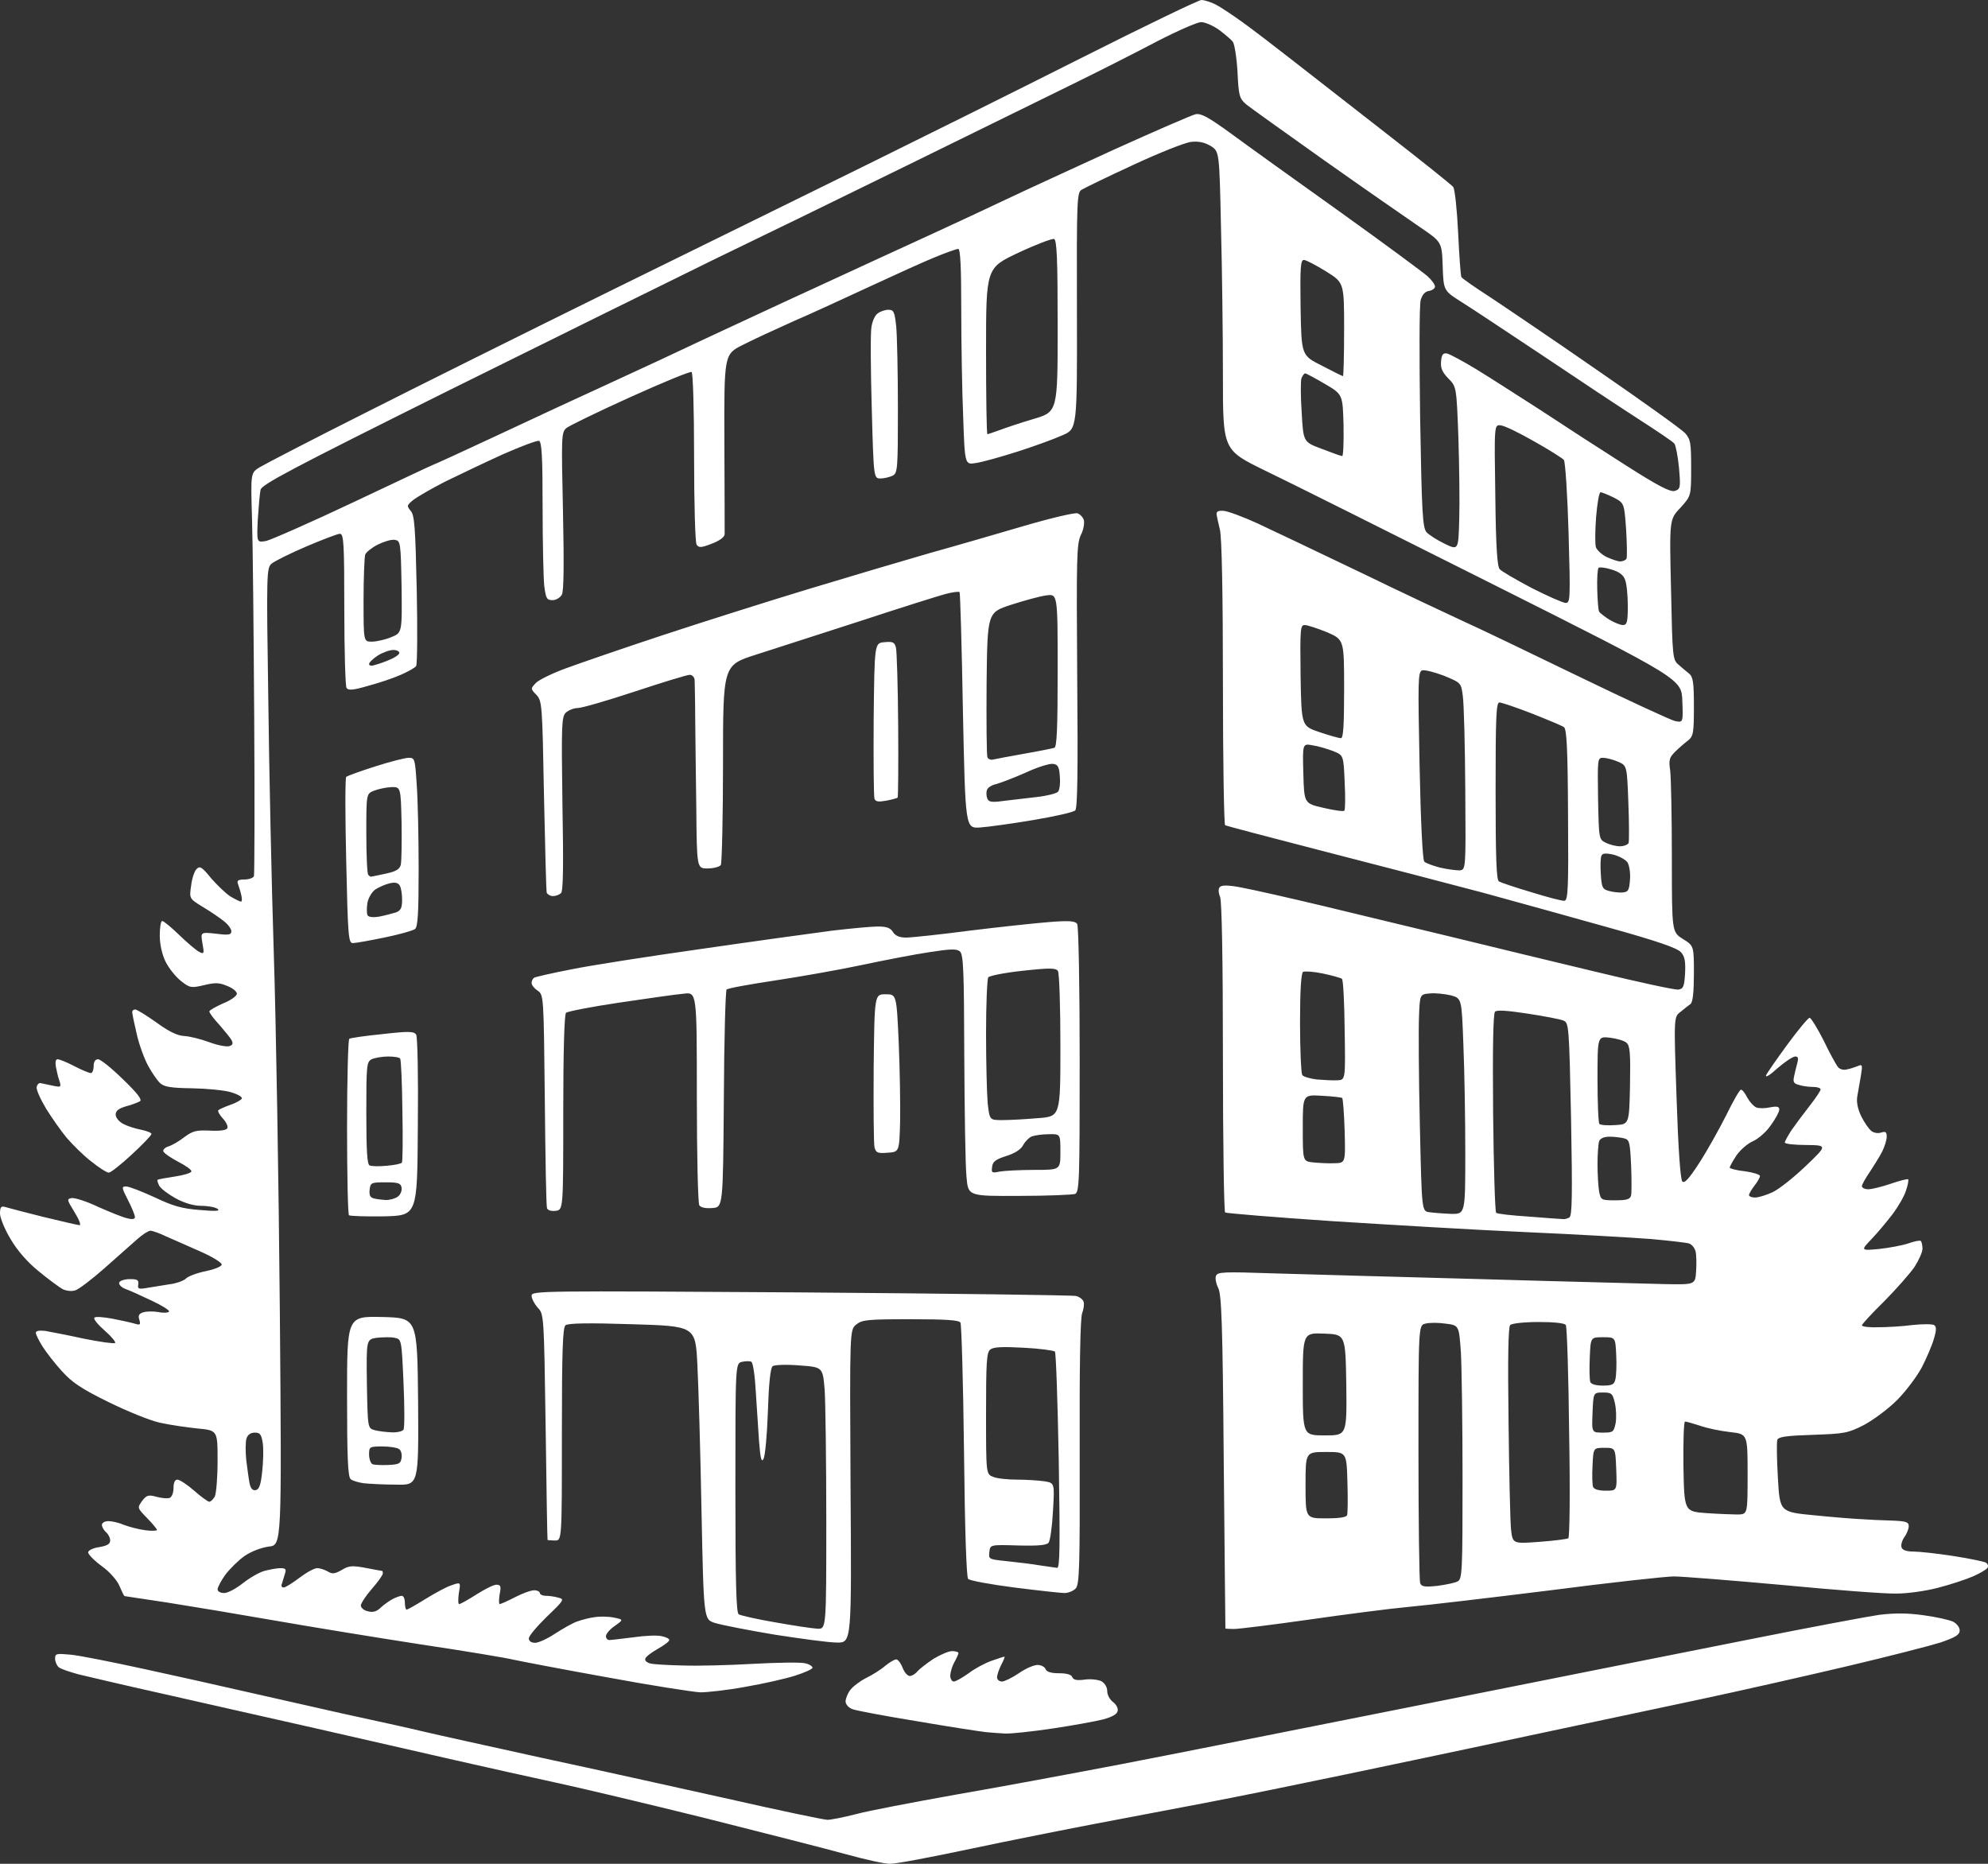 <svg width="80" height="75" viewBox="0 0 80 75" fill="none" xmlns="http://www.w3.org/2000/svg">
<rect x="0" y="0" width="80" height="75" fill="#333333" stroke="none"/>
<path fill-rule="evenodd" clip-rule="evenodd" d="M35.8 75C35.59 75 34.792 74.822 34.027 74.61C33.262 74.399 30.724 73.753 28.385 73.163C26.047 72.585 23.331 71.939 22.345 71.728C21.369 71.516 19.563 71.116 18.344 70.837C17.124 70.559 14.586 69.98 12.691 69.546C10.796 69.124 8.036 68.489 6.539 68.155C5.043 67.821 3.525 67.465 3.159 67.376C2.793 67.276 2.427 67.154 2.361 67.087C2.283 67.02 2.217 66.864 2.217 66.742C2.217 66.541 2.261 66.53 2.86 66.586C3.203 66.619 4.544 66.886 5.819 67.165C7.105 67.443 8.889 67.844 9.809 68.055C10.729 68.266 12.514 68.667 13.799 68.957C15.085 69.235 16.548 69.558 17.047 69.68C17.557 69.802 19.685 70.27 21.757 70.726C23.841 71.171 27.233 71.928 29.294 72.384C31.356 72.852 33.163 73.23 33.295 73.23C33.44 73.23 33.938 73.13 34.426 73.007C34.903 72.874 36.72 72.529 38.461 72.217C40.201 71.917 43.193 71.36 45.111 70.993C47.028 70.626 52.437 69.546 57.137 68.612C61.836 67.677 67.722 66.497 70.215 66.007C72.709 65.507 75.148 65.05 75.613 64.983C76.234 64.906 76.733 64.906 77.387 64.995C77.896 65.061 78.428 65.184 78.584 65.251C78.739 65.328 78.861 65.484 78.861 65.607C78.861 65.785 78.694 65.885 78.085 66.096C77.653 66.23 75.968 66.664 74.316 67.053C72.665 67.443 70.005 68.044 68.387 68.389C66.768 68.734 63.676 69.391 61.515 69.847C59.353 70.314 56.062 71.004 54.199 71.394C52.337 71.783 49.777 72.306 48.491 72.551C47.206 72.796 45.211 73.174 44.036 73.397C42.872 73.62 40.622 74.065 39.048 74.399C37.474 74.733 36.011 75.011 35.8 75ZM40.456 69.758C40.245 69.747 39.89 69.724 39.68 69.702C39.469 69.68 38.228 69.491 36.931 69.268C35.634 69.057 34.448 68.834 34.304 68.778C34.149 68.723 34.027 68.578 34.027 68.467C34.027 68.367 34.105 68.155 34.204 68.022C34.293 67.888 34.581 67.665 34.836 67.532C35.091 67.41 35.446 67.187 35.612 67.042C35.789 66.898 35.989 66.775 36.066 66.775C36.133 66.775 36.255 66.931 36.321 67.109C36.388 67.287 36.521 67.443 36.609 67.443C36.698 67.443 36.842 67.354 36.92 67.254C37.008 67.154 37.297 66.931 37.563 66.753C37.84 66.586 38.172 66.441 38.316 66.441C38.461 66.441 38.571 66.475 38.571 66.53C38.56 66.575 38.494 66.731 38.405 66.886C38.316 67.042 38.25 67.276 38.239 67.421C38.239 67.554 38.305 67.665 38.383 67.665C38.461 67.665 38.727 67.51 38.981 67.332C39.225 67.142 39.647 66.92 39.901 66.831C40.156 66.742 40.389 66.664 40.422 66.664C40.444 66.664 40.389 66.809 40.289 66.998C40.201 67.176 40.123 67.398 40.123 67.499C40.123 67.588 40.212 67.665 40.323 67.665C40.422 67.665 40.733 67.51 40.999 67.332C41.265 67.142 41.608 66.998 41.752 66.998C41.897 66.998 42.041 67.076 42.074 67.165C42.118 67.276 42.295 67.332 42.617 67.332C42.927 67.332 43.116 67.387 43.149 67.487C43.193 67.599 43.337 67.632 43.648 67.588C43.88 67.554 44.191 67.588 44.324 67.654C44.457 67.732 44.557 67.888 44.557 68.055C44.557 68.2 44.656 68.389 44.789 68.489C44.911 68.578 45 68.734 44.978 68.845C44.956 68.979 44.756 69.09 44.39 69.19C44.08 69.268 43.16 69.435 42.34 69.558C41.52 69.68 40.666 69.769 40.456 69.758ZM28.186 68.1C27.898 68.088 26.18 67.821 24.384 67.487C22.589 67.165 20.915 66.842 20.66 66.786C20.405 66.72 18.743 66.441 16.947 66.174C15.151 65.896 12.491 65.462 11.028 65.206C9.565 64.95 7.626 64.627 6.706 64.483C5.786 64.349 5.032 64.227 5.01 64.227C4.988 64.216 4.899 64.037 4.81 63.826C4.722 63.603 4.422 63.258 4.101 63.025C3.791 62.802 3.547 62.546 3.547 62.468C3.547 62.39 3.746 62.29 3.99 62.257C4.312 62.201 4.433 62.134 4.433 61.99C4.433 61.878 4.356 61.734 4.267 61.656C4.179 61.578 4.101 61.444 4.101 61.366C4.101 61.277 4.212 61.211 4.367 61.211C4.511 61.211 4.799 61.277 4.999 61.366C5.209 61.444 5.586 61.544 5.852 61.578C6.107 61.611 6.318 61.6 6.318 61.567C6.318 61.533 6.14 61.311 5.919 61.088C5.52 60.676 5.52 60.676 5.719 60.398C5.897 60.164 5.974 60.142 6.296 60.231C6.506 60.287 6.739 60.309 6.828 60.276C6.916 60.242 6.983 60.064 6.983 59.875C6.983 59.664 7.038 59.541 7.138 59.541C7.227 59.541 7.537 59.742 7.814 59.986C8.091 60.231 8.368 60.431 8.424 60.431C8.479 60.431 8.579 60.331 8.645 60.22C8.701 60.098 8.756 59.452 8.756 58.784C8.756 57.56 8.756 57.56 7.947 57.482C7.515 57.438 6.828 57.338 6.429 57.249C6.03 57.16 5.099 56.781 4.356 56.414C3.27 55.88 2.904 55.635 2.483 55.167C2.195 54.856 1.851 54.4 1.707 54.177C1.563 53.943 1.441 53.698 1.441 53.632C1.441 53.554 1.574 53.531 1.807 53.554C1.995 53.587 2.704 53.721 3.358 53.865C4.012 53.999 4.589 54.077 4.633 54.043C4.666 53.999 4.478 53.776 4.212 53.543C3.935 53.298 3.746 53.075 3.802 53.02C3.846 52.975 4.167 52.997 4.522 53.064C4.866 53.131 5.276 53.22 5.42 53.264C5.642 53.331 5.664 53.309 5.608 53.108C5.553 52.942 5.586 52.864 5.764 52.808C5.897 52.764 6.174 52.764 6.373 52.797C6.573 52.841 6.772 52.83 6.805 52.775C6.828 52.73 6.517 52.53 6.085 52.33C5.664 52.129 5.198 51.918 5.032 51.862C4.877 51.795 4.766 51.684 4.799 51.606C4.821 51.539 5.01 51.472 5.22 51.472C5.531 51.472 5.586 51.506 5.564 51.684C5.531 51.862 5.575 51.884 5.897 51.829C6.096 51.795 6.506 51.728 6.794 51.684C7.082 51.651 7.404 51.539 7.493 51.439C7.592 51.35 7.947 51.217 8.291 51.15C8.656 51.072 8.922 50.961 8.922 50.883C8.922 50.805 8.523 50.56 8.036 50.349C7.548 50.137 6.938 49.859 6.672 49.748C6.417 49.625 6.14 49.525 6.052 49.525C5.974 49.525 5.741 49.67 5.531 49.859C5.32 50.037 4.733 50.571 4.212 51.027C3.691 51.484 3.159 51.895 3.015 51.929C2.871 51.973 2.649 51.94 2.516 51.873C2.383 51.795 1.951 51.484 1.563 51.161C1.108 50.794 0.698 50.326 0.432 49.87C0.188 49.469 0 49.002 0 48.835C0 48.579 0.044 48.523 0.2 48.568C0.299 48.601 0.998 48.779 1.74 48.968C2.483 49.147 3.148 49.302 3.203 49.302C3.27 49.302 3.181 49.069 2.993 48.768C2.693 48.279 2.682 48.245 2.882 48.212C3.004 48.189 3.491 48.345 3.957 48.568C4.433 48.779 4.954 48.991 5.121 49.024C5.32 49.08 5.431 49.057 5.431 48.98C5.431 48.902 5.309 48.601 5.154 48.301C4.888 47.778 4.888 47.744 5.076 47.744C5.198 47.744 5.708 47.945 6.218 48.178C6.961 48.534 7.326 48.635 8.036 48.69C8.679 48.746 8.878 48.735 8.756 48.646C8.667 48.579 8.368 48.523 8.102 48.523C7.792 48.523 7.426 48.412 7.071 48.223C6.772 48.056 6.473 47.833 6.406 47.711C6.351 47.6 6.318 47.488 6.34 47.477C6.362 47.455 6.672 47.399 7.038 47.344C7.404 47.288 7.703 47.199 7.703 47.132C7.703 47.065 7.459 46.898 7.16 46.743C6.861 46.587 6.595 46.398 6.573 46.331C6.55 46.264 6.639 46.175 6.783 46.13C6.927 46.086 7.215 45.919 7.426 45.752C7.759 45.507 7.903 45.474 8.435 45.496C8.834 45.518 9.089 45.485 9.144 45.407C9.188 45.34 9.111 45.162 8.967 45.007C8.834 44.862 8.745 44.706 8.789 44.673C8.823 44.639 9.044 44.539 9.266 44.461C9.499 44.383 9.709 44.261 9.732 44.205C9.754 44.138 9.554 44.027 9.288 43.949C9.022 43.871 8.324 43.804 7.736 43.793C6.894 43.782 6.617 43.738 6.451 43.593C6.329 43.482 6.107 43.159 5.952 42.87C5.797 42.58 5.586 42.002 5.498 41.59C5.398 41.167 5.32 40.788 5.32 40.722C5.32 40.666 5.376 40.622 5.442 40.622C5.509 40.622 5.885 40.855 6.296 41.145C6.794 41.512 7.149 41.679 7.415 41.69C7.637 41.701 8.08 41.812 8.413 41.935C8.734 42.057 9.089 42.124 9.211 42.102C9.366 42.057 9.388 42.002 9.321 41.857C9.266 41.757 9.033 41.478 8.823 41.234C8.601 41 8.424 40.755 8.424 40.7C8.424 40.655 8.679 40.51 8.978 40.377C9.288 40.254 9.532 40.076 9.532 39.987C9.532 39.898 9.355 39.754 9.144 39.676C8.834 39.542 8.667 39.531 8.213 39.642C7.692 39.765 7.637 39.754 7.282 39.475C7.071 39.308 6.794 38.963 6.661 38.696C6.517 38.396 6.429 37.995 6.429 37.639C6.429 37.316 6.473 37.06 6.528 37.06C6.584 37.06 6.894 37.316 7.204 37.617C7.526 37.928 7.881 38.229 8.002 38.296C8.213 38.407 8.224 38.385 8.147 37.962C8.069 37.505 8.069 37.505 8.69 37.572C9.211 37.639 9.31 37.617 9.31 37.472C9.31 37.383 9.177 37.194 9 37.06C8.834 36.927 8.457 36.671 8.158 36.493C7.615 36.159 7.615 36.159 7.692 35.636C7.725 35.346 7.825 35.046 7.914 34.968C8.036 34.834 8.135 34.89 8.49 35.335C8.734 35.613 9.078 35.947 9.266 36.07C9.454 36.181 9.654 36.281 9.698 36.281C9.743 36.281 9.743 36.159 9.709 36.014C9.676 35.869 9.61 35.669 9.576 35.569C9.521 35.435 9.587 35.391 9.842 35.391C10.02 35.391 10.197 35.324 10.219 35.257C10.241 35.179 10.252 32.33 10.23 28.936C10.208 25.541 10.175 21.924 10.142 20.89C10.086 19.031 10.086 19.031 10.441 18.808C10.64 18.686 12.525 17.707 14.63 16.649C16.736 15.581 21.325 13.299 24.828 11.574C28.33 9.849 32.897 7.612 34.969 6.588C37.042 5.565 40.855 3.673 43.437 2.371C46.02 1.068 48.236 0 48.347 0C48.458 0 48.713 0.078 48.913 0.178C49.112 0.278 49.611 0.612 50.043 0.924C50.475 1.235 51.34 1.903 51.983 2.404C52.626 2.905 54.321 4.229 55.751 5.342C57.181 6.455 58.411 7.434 58.478 7.523C58.544 7.601 58.633 8.436 58.677 9.36C58.722 10.294 58.777 11.096 58.81 11.152C58.843 11.207 59.353 11.563 59.941 11.942C60.528 12.331 62.49 13.655 64.286 14.902C66.081 16.137 67.666 17.273 67.81 17.428C68.032 17.684 68.054 17.818 68.054 18.831C68.054 19.955 68.054 19.955 67.622 20.433C67.178 20.901 67.178 20.901 67.245 23.727C67.3 26.432 67.311 26.554 67.544 26.744C67.666 26.855 67.866 27.022 67.965 27.1C68.132 27.233 68.165 27.456 68.165 28.435C68.165 29.503 68.143 29.626 67.921 29.804C67.788 29.904 67.555 30.105 67.411 30.249C67.178 30.483 67.145 30.572 67.212 31.017C67.245 31.295 67.278 32.876 67.278 34.512C67.278 37.505 67.278 37.505 67.722 37.784C68.165 38.062 68.165 38.062 68.165 39.175C68.165 39.92 68.121 40.321 68.032 40.399C67.954 40.455 67.766 40.599 67.622 40.722C67.356 40.922 67.356 40.922 67.467 44.172C67.533 46.208 67.622 47.466 67.699 47.544C67.788 47.633 67.977 47.422 68.387 46.787C68.697 46.309 69.174 45.452 69.462 44.884C69.739 44.316 70.005 43.849 70.06 43.849C70.116 43.849 70.227 43.994 70.315 44.172C70.415 44.35 70.57 44.517 70.67 44.561C70.77 44.606 71.025 44.606 71.224 44.561C71.512 44.506 71.601 44.528 71.601 44.65C71.601 44.739 71.446 45.029 71.257 45.285C71.08 45.552 70.747 45.83 70.548 45.919C70.337 46.008 70.038 46.264 69.883 46.487C69.728 46.72 69.606 46.943 69.606 46.987C69.606 47.021 69.883 47.099 70.215 47.132C70.548 47.177 70.825 47.266 70.825 47.321C70.825 47.377 70.725 47.555 70.603 47.711C70.481 47.867 70.382 48.045 70.382 48.089C70.382 48.145 70.493 48.189 70.626 48.189C70.77 48.189 71.08 48.089 71.324 47.978C71.568 47.867 72.166 47.399 72.654 46.932C73.54 46.086 73.54 46.086 72.687 46.075C72.21 46.075 71.823 46.03 71.823 45.975C71.823 45.93 71.944 45.708 72.088 45.485C72.244 45.263 72.565 44.828 72.809 44.517C73.064 44.194 73.263 43.894 73.263 43.838C73.263 43.782 73.13 43.738 72.953 43.738C72.787 43.738 72.532 43.704 72.399 43.66C72.177 43.604 72.144 43.537 72.199 43.304C72.233 43.148 72.288 42.903 72.332 42.758C72.377 42.58 72.355 42.514 72.244 42.514C72.144 42.514 71.834 42.725 71.534 42.981C71.246 43.248 71.036 43.382 71.069 43.27C71.113 43.17 71.501 42.614 71.933 42.024C72.366 41.434 72.765 40.956 72.82 40.956C72.876 40.956 73.13 41.367 73.385 41.868C73.629 42.38 73.895 42.858 73.962 42.936C74.028 43.026 74.183 43.07 74.305 43.037C74.438 43.014 74.638 42.948 74.749 42.903C74.948 42.814 74.959 42.847 74.882 43.304C74.837 43.571 74.771 43.949 74.737 44.138C74.704 44.361 74.76 44.639 74.904 44.929C75.026 45.173 75.203 45.429 75.303 45.507C75.391 45.585 75.569 45.619 75.702 45.574C75.879 45.518 75.924 45.552 75.924 45.741C75.924 45.863 75.846 46.13 75.746 46.331C75.646 46.531 75.414 46.898 75.247 47.154C75.07 47.41 74.926 47.666 74.926 47.733C74.926 47.8 75.048 47.856 75.181 47.856C75.325 47.856 75.735 47.755 76.09 47.633C76.444 47.511 76.755 47.433 76.788 47.455C76.81 47.488 76.777 47.689 76.699 47.911C76.633 48.134 76.389 48.546 76.178 48.835C75.957 49.124 75.58 49.581 75.325 49.848C74.871 50.326 74.871 50.326 75.613 50.26C76.023 50.215 76.555 50.115 76.788 50.037C77.032 49.948 77.265 49.903 77.298 49.937C77.331 49.981 77.364 50.115 77.364 50.248C77.364 50.382 77.22 50.705 77.043 50.983C76.855 51.25 76.311 51.873 75.824 52.363C75.325 52.853 74.926 53.287 74.926 53.331C74.926 53.387 75.214 53.42 75.569 53.409C75.912 53.409 76.533 53.376 76.954 53.32C77.364 53.276 77.752 53.276 77.83 53.32C77.93 53.387 77.93 53.52 77.819 53.888C77.741 54.155 77.52 54.667 77.331 55.034C77.132 55.401 76.688 55.991 76.345 56.336C75.99 56.692 75.391 57.137 75.015 57.338C74.361 57.672 74.228 57.694 72.953 57.738C71.9 57.772 71.568 57.816 71.523 57.939C71.49 58.028 71.501 58.718 71.545 59.474C71.623 60.843 71.623 60.843 73.02 60.977C73.795 61.055 74.649 61.122 74.926 61.133C75.203 61.155 75.735 61.177 76.123 61.188C76.699 61.211 76.81 61.244 76.81 61.411C76.81 61.522 76.733 61.722 76.633 61.856C76.533 62.001 76.489 62.179 76.522 62.268C76.555 62.379 76.733 62.435 76.999 62.435C77.231 62.435 77.952 62.513 78.595 62.613C79.249 62.713 79.836 62.836 79.914 62.88C79.991 62.925 80.025 63.025 79.98 63.091C79.936 63.158 79.67 63.314 79.393 63.436C79.105 63.559 78.473 63.77 77.985 63.893C77.486 64.026 76.744 64.126 76.311 64.126C75.879 64.138 73.829 63.982 71.734 63.781C69.65 63.592 67.677 63.436 67.356 63.436C67.045 63.436 64.806 63.681 62.401 63.993C59.996 64.293 57.425 64.594 56.693 64.661C55.962 64.727 54.155 64.961 52.681 65.173C51.196 65.384 49.843 65.551 49.655 65.551C49.478 65.551 49.323 65.54 49.312 65.529C49.312 65.507 49.278 62.49 49.245 58.818C49.201 53.264 49.156 52.085 49.023 51.829C48.935 51.651 48.89 51.428 48.935 51.339C48.99 51.183 49.256 51.172 51.185 51.239C52.382 51.272 56.161 51.383 59.575 51.472C62.989 51.573 66.336 51.651 67.001 51.673C68.22 51.695 68.22 51.695 68.254 51.15C68.276 50.849 68.265 50.482 68.231 50.349C68.187 50.204 68.076 50.07 67.965 50.037C67.866 50.004 67.178 49.926 66.447 49.859C65.715 49.803 63.443 49.67 61.404 49.581C59.364 49.492 55.829 49.28 53.545 49.135C51.262 48.98 49.356 48.824 49.3 48.79C49.256 48.757 49.212 45.964 49.212 42.569C49.212 38.585 49.167 36.303 49.101 36.103C49.023 35.903 49.023 35.758 49.09 35.691C49.167 35.613 49.444 35.613 49.954 35.714C50.376 35.791 51.861 36.125 53.257 36.459C54.654 36.793 57.026 37.372 58.522 37.728C60.018 38.095 62.601 38.718 64.275 39.119C65.937 39.52 67.411 39.843 67.544 39.82C67.744 39.787 67.777 39.698 67.81 39.164C67.832 38.696 67.799 38.485 67.644 38.318C67.5 38.151 66.702 37.873 64.784 37.339C63.321 36.927 61.027 36.292 59.686 35.925C58.345 35.569 55.474 34.823 53.313 34.267C51.151 33.71 49.345 33.232 49.3 33.209C49.256 33.176 49.212 30.583 49.212 27.456C49.212 23.917 49.167 21.591 49.09 21.312C49.034 21.068 48.968 20.789 48.957 20.7C48.946 20.578 49.023 20.544 49.234 20.556C49.411 20.567 50.032 20.8 50.619 21.068C51.218 21.346 53.08 22.236 54.754 23.037C56.427 23.85 58.278 24.718 58.855 24.985C59.431 25.241 61.515 26.243 63.488 27.2C65.46 28.157 67.223 28.969 67.4 29.014C67.733 29.081 67.733 29.081 67.699 28.201C67.666 27.322 67.666 27.322 60.129 23.538C55.984 21.457 51.828 19.376 50.897 18.931C49.212 18.107 49.212 18.107 49.212 15.136C49.212 13.5 49.178 10.806 49.134 9.126C49.068 6.099 49.068 6.099 48.724 5.876C48.48 5.732 48.247 5.676 47.937 5.709C47.693 5.732 46.64 6.154 45.609 6.633C44.568 7.112 43.637 7.568 43.526 7.635C43.337 7.746 43.326 8.046 43.337 12.509C43.348 17.261 43.348 17.261 42.75 17.517C42.428 17.662 41.608 17.962 40.943 18.174C40.278 18.385 39.525 18.597 39.281 18.63C38.826 18.708 38.826 18.708 38.76 16.783C38.715 15.726 38.682 13.767 38.682 12.442C38.682 10.773 38.649 10.016 38.56 10.016C38.494 10.016 38.084 10.161 37.651 10.339C37.208 10.517 36.033 11.051 35.025 11.519C34.016 11.986 32.619 12.632 31.921 12.932C31.223 13.244 30.303 13.667 29.893 13.878C29.139 14.257 29.139 14.257 29.15 17.785C29.161 19.721 29.161 21.401 29.161 21.502C29.15 21.613 28.962 21.758 28.64 21.88C28.208 22.047 28.119 22.047 28.031 21.913C27.975 21.824 27.931 20.244 27.931 18.397C27.931 16.471 27.887 15.013 27.831 14.969C27.776 14.935 26.667 15.392 25.36 15.982C24.063 16.571 22.91 17.128 22.788 17.228C22.589 17.406 22.589 17.573 22.655 20.567C22.7 22.715 22.688 23.783 22.611 23.928C22.544 24.05 22.378 24.15 22.234 24.15C22.001 24.15 21.968 24.084 21.901 23.572C21.868 23.249 21.835 21.813 21.835 20.389C21.835 18.385 21.802 17.785 21.691 17.74C21.613 17.718 20.959 17.962 20.228 18.285C19.496 18.619 18.443 19.12 17.9 19.387C17.357 19.665 16.781 19.999 16.626 20.122C16.371 20.333 16.36 20.355 16.526 20.556C16.681 20.723 16.714 21.212 16.77 23.716C16.803 25.341 16.792 26.721 16.747 26.799C16.714 26.866 16.426 27.022 16.127 27.155C15.828 27.289 15.229 27.489 14.808 27.6C14.198 27.779 14.01 27.79 13.943 27.678C13.899 27.611 13.855 26.176 13.855 24.506C13.855 21.835 13.832 21.479 13.677 21.479C13.589 21.479 12.979 21.713 12.325 21.991C11.671 22.27 11.05 22.581 10.929 22.681C10.729 22.859 10.718 23.049 10.796 28.101C10.829 30.984 10.929 35.591 11.017 38.34C11.106 41.089 11.217 47.589 11.261 52.764C11.339 62.179 11.339 62.179 10.818 62.234C10.507 62.279 10.119 62.424 9.842 62.613C9.587 62.791 9.244 63.136 9.066 63.37C8.9 63.603 8.756 63.87 8.756 63.959C8.756 64.037 8.867 64.104 9.022 64.104C9.166 64.104 9.499 63.926 9.765 63.715C10.031 63.503 10.43 63.27 10.64 63.214C10.851 63.158 11.139 63.103 11.283 63.103C11.505 63.103 11.527 63.147 11.461 63.347C11.416 63.492 11.361 63.67 11.339 63.748C11.305 63.815 11.339 63.882 11.416 63.882C11.483 63.882 11.771 63.703 12.048 63.492C12.325 63.281 12.646 63.103 12.768 63.103C12.879 63.103 13.068 63.169 13.19 63.236C13.367 63.347 13.467 63.336 13.744 63.181C14.032 63.002 14.165 62.991 14.708 63.091C15.052 63.158 15.351 63.214 15.373 63.214C15.395 63.214 15.406 63.258 15.406 63.314C15.406 63.381 15.207 63.659 14.963 63.937C14.719 64.216 14.52 64.527 14.52 64.605C14.52 64.694 14.642 64.805 14.808 64.839C15.007 64.894 15.162 64.85 15.329 64.683C15.462 64.561 15.684 64.405 15.816 64.338C15.95 64.271 16.105 64.216 16.171 64.216C16.238 64.216 16.293 64.338 16.293 64.494C16.293 64.65 16.326 64.772 16.36 64.772C16.404 64.772 16.736 64.583 17.113 64.349C17.49 64.115 17.956 63.859 18.166 63.793C18.543 63.659 18.543 63.659 18.465 64.104C18.432 64.349 18.432 64.549 18.477 64.549C18.532 64.549 18.842 64.371 19.175 64.16C19.507 63.948 19.862 63.77 19.973 63.77C20.15 63.77 20.172 63.826 20.106 64.16C20.073 64.371 20.073 64.549 20.106 64.549C20.15 64.549 20.427 64.427 20.727 64.271C21.026 64.115 21.369 63.993 21.502 63.993C21.624 63.993 21.724 64.049 21.724 64.104C21.724 64.16 21.835 64.216 21.968 64.216C22.112 64.216 22.334 64.249 22.478 64.293C22.722 64.349 22.688 64.405 22.012 65.05C21.613 65.44 21.281 65.829 21.281 65.929C21.281 66.041 21.381 66.107 21.536 66.107C21.669 66.107 22.034 65.941 22.334 65.74C22.644 65.54 23.032 65.317 23.22 65.251C23.409 65.184 23.73 65.095 23.952 65.072C24.163 65.039 24.517 65.05 24.717 65.095C25.093 65.173 25.093 65.173 24.739 65.429C24.539 65.562 24.384 65.751 24.384 65.84C24.384 65.929 24.451 65.996 24.517 65.996C24.595 65.996 25.038 65.941 25.493 65.885C25.947 65.818 26.457 65.796 26.623 65.84C26.8 65.874 26.933 65.941 26.933 65.996C26.933 66.052 26.723 66.208 26.468 66.352C26.213 66.497 25.991 66.664 25.969 66.742C25.936 66.82 26.036 66.909 26.18 66.942C26.324 66.975 26.911 67.009 27.488 67.02C28.064 67.042 29.339 67.009 30.325 66.953C31.3 66.898 32.242 66.886 32.398 66.931C32.564 66.964 32.697 67.053 32.697 67.109C32.697 67.165 32.376 67.309 31.988 67.432C31.6 67.554 30.713 67.755 30.004 67.877C29.294 68.01 28.474 68.1 28.186 68.1ZM33.672 66.096C33.351 66.096 32.209 65.941 31.145 65.774C30.081 65.596 29.006 65.384 28.762 65.306C28.319 65.162 28.319 65.162 28.23 60.821C28.186 58.428 28.108 55.779 28.064 54.923C27.986 53.364 27.986 53.364 25.437 53.287C23.697 53.231 22.855 53.242 22.755 53.331C22.644 53.42 22.611 54.377 22.611 57.716C22.611 61.99 22.611 61.99 22.334 61.99C22.178 61.99 22.046 61.978 22.034 61.967C22.023 61.945 21.99 59.897 21.957 57.404C21.89 52.908 21.89 52.875 21.635 52.619C21.502 52.463 21.392 52.252 21.392 52.14C21.392 51.94 21.735 51.94 32.231 52.007C38.183 52.051 43.171 52.118 43.304 52.151C43.437 52.185 43.57 52.285 43.603 52.374C43.637 52.463 43.614 52.663 43.548 52.841C43.47 53.031 43.437 55.012 43.448 58.439C43.459 63.169 43.437 63.77 43.282 63.926C43.182 64.026 42.983 64.104 42.839 64.104C42.694 64.104 41.786 64.004 40.821 63.882C39.857 63.759 39.026 63.603 38.959 63.537C38.893 63.47 38.826 61.611 38.793 58.395C38.76 55.624 38.693 53.298 38.649 53.22C38.582 53.12 38.05 53.086 36.643 53.086C34.914 53.086 34.692 53.108 34.459 53.298C34.193 53.509 34.193 53.509 34.227 59.808C34.271 66.107 34.271 66.107 33.672 66.096ZM32.897 65.54C33.251 65.551 33.251 65.551 33.251 61.188C33.251 58.784 33.218 56.403 33.185 55.913C33.107 55.012 33.107 55.012 32.165 54.945C31.611 54.9 31.156 54.923 31.09 54.978C31.001 55.056 30.935 55.702 30.901 56.803C30.868 57.738 30.791 58.595 30.724 58.706C30.646 58.862 30.602 58.706 30.547 58.028C30.514 57.549 30.458 56.636 30.414 56.002C30.381 55.379 30.303 54.834 30.236 54.8C30.181 54.767 30.015 54.767 29.86 54.8C29.593 54.867 29.593 54.867 29.593 59.875C29.593 63.748 29.627 64.894 29.727 64.961C29.804 65.006 30.469 65.162 31.201 65.284C31.932 65.417 32.697 65.529 32.897 65.54ZM57.846 63.815C58.19 63.77 58.555 63.692 58.655 63.637C58.843 63.548 58.855 63.236 58.855 59.508C58.855 57.293 58.821 55.001 58.788 54.411C58.711 53.331 58.711 53.331 58.178 53.264C57.879 53.22 57.513 53.22 57.358 53.264C57.081 53.331 57.081 53.331 57.081 58.428C57.081 61.233 57.114 63.603 57.148 63.703C57.203 63.848 57.325 63.87 57.846 63.815ZM42.539 63.091C42.65 63.103 42.661 62.257 42.606 58.784C42.562 56.414 42.495 54.433 42.451 54.388C42.406 54.344 41.841 54.266 41.198 54.233C40.323 54.188 39.979 54.199 39.846 54.31C39.702 54.422 39.68 54.834 39.68 56.881C39.68 59.319 39.68 59.319 39.968 59.43C40.123 59.497 40.555 59.541 40.932 59.541C41.309 59.541 41.808 59.575 42.029 59.608C42.44 59.675 42.44 59.675 42.373 60.81C42.34 61.422 42.262 62.001 42.196 62.079C42.118 62.179 41.775 62.212 40.965 62.19C39.846 62.157 39.846 62.157 39.813 62.457C39.779 62.746 39.791 62.746 40.533 62.824C40.943 62.869 41.542 62.936 41.841 62.991C42.14 63.036 42.462 63.08 42.539 63.091ZM61.936 62.045C62.534 62.001 63.055 61.934 63.111 61.901C63.166 61.867 63.188 60.053 63.144 57.638C63.122 55.334 63.055 53.387 63.011 53.32C62.967 53.242 62.534 53.198 61.914 53.198C61.348 53.198 60.839 53.253 60.772 53.32C60.694 53.398 60.672 54.644 60.706 57.182C60.728 59.241 60.772 61.2 60.805 61.533C60.872 62.123 60.872 62.123 61.936 62.045ZM53.357 61.099C53.911 61.099 54.188 61.055 54.211 60.966C54.233 60.888 54.244 60.287 54.222 59.63C54.188 58.428 54.188 58.428 53.357 58.428C52.537 58.428 52.537 58.428 52.537 59.764C52.537 61.099 52.537 61.099 53.357 61.099ZM69.938 60.944C70.326 60.932 70.326 60.932 70.326 59.319C70.326 57.705 70.326 57.705 69.617 57.627C69.229 57.583 68.686 57.471 68.409 57.371C68.132 57.282 67.866 57.204 67.81 57.204C67.755 57.204 67.733 58.017 67.744 59.007C67.777 60.821 67.777 60.821 68.664 60.888C69.151 60.921 69.728 60.944 69.938 60.944ZM10.286 59.964C10.43 59.942 10.496 59.753 10.552 59.207C10.596 58.807 10.607 58.295 10.574 58.072C10.518 57.716 10.463 57.649 10.252 57.649C10.086 57.649 9.964 57.738 9.92 57.883C9.876 58.017 9.876 58.406 9.909 58.751C9.953 59.096 10.009 59.519 10.042 59.686C10.086 59.897 10.164 59.986 10.286 59.964ZM64.618 59.986C65.073 59.986 65.073 59.986 65.039 59.118C65.006 58.261 65.006 58.261 64.563 58.261C64.119 58.261 64.119 58.261 64.086 58.974C64.064 59.363 64.075 59.753 64.108 59.831C64.141 59.931 64.341 59.986 64.618 59.986ZM15.938 59.742C15.428 59.742 14.841 59.708 14.63 59.686C14.42 59.653 14.176 59.586 14.11 59.519C13.999 59.43 13.966 58.629 13.966 56.18C13.966 52.964 13.966 52.964 15.384 52.997C16.792 53.031 16.792 53.031 16.825 56.403C16.847 59.764 16.847 59.764 15.938 59.742ZM15.628 58.951C16.06 58.929 16.127 58.896 16.16 58.662C16.182 58.517 16.138 58.35 16.049 58.306C15.972 58.25 15.672 58.206 15.384 58.206C14.874 58.206 14.852 58.217 14.852 58.529C14.852 58.706 14.919 58.885 14.985 58.918C15.063 58.951 15.351 58.962 15.628 58.951ZM53.313 57.761C54.199 57.761 54.199 57.761 54.177 55.735C54.144 53.698 54.144 53.698 53.291 53.665C52.426 53.632 52.426 53.632 52.426 55.702C52.426 57.761 52.426 57.761 53.313 57.761ZM15.761 57.638C15.983 57.649 16.204 57.594 16.238 57.527C16.282 57.471 16.282 56.625 16.238 55.646C16.16 53.888 16.16 53.888 15.872 53.832C15.728 53.798 15.406 53.81 15.162 53.832C14.741 53.899 14.741 53.899 14.764 55.679C14.797 57.471 14.797 57.471 15.074 57.549C15.229 57.594 15.539 57.627 15.761 57.638ZM64.496 57.649C64.917 57.649 64.939 57.627 65.017 57.26C65.05 57.048 65.039 56.692 64.984 56.458C64.895 56.069 64.851 56.035 64.507 56.035C64.119 56.035 64.119 56.035 64.086 56.848C64.053 57.649 64.053 57.649 64.496 57.649ZM64.496 55.757C64.873 55.757 64.962 55.713 65.006 55.501C65.039 55.368 65.061 54.923 65.039 54.533C65.006 53.81 65.006 53.81 64.507 53.81C64.008 53.81 64.008 53.81 63.975 54.633C63.953 55.09 63.964 55.524 63.997 55.613C64.031 55.702 64.23 55.757 64.496 55.757ZM62.9 49.057C62.956 49.069 63.078 49.035 63.155 48.991C63.266 48.913 63.277 48.089 63.222 45.029C63.144 41.245 63.133 41.156 62.911 41.067C62.778 41.011 62.135 40.889 61.47 40.788C60.672 40.666 60.24 40.633 60.162 40.711C60.085 40.788 60.063 42.235 60.085 44.773C60.107 46.954 60.162 48.757 60.207 48.801C60.24 48.846 60.839 48.913 61.537 48.957C62.224 49.013 62.845 49.057 62.9 49.057ZM15.451 48.946C14.719 48.957 14.087 48.935 14.043 48.902C13.999 48.857 13.966 47.255 13.966 45.34C13.966 43.426 14.01 41.835 14.054 41.801C14.11 41.768 14.708 41.679 15.395 41.612C16.459 41.49 16.659 41.501 16.747 41.634C16.803 41.723 16.836 43.359 16.814 45.352C16.792 48.913 16.792 48.913 15.451 48.946ZM58.389 48.846C58.965 48.857 58.965 48.857 58.965 46.375C58.965 45.007 58.932 43.048 58.888 42.035C58.821 40.176 58.821 40.176 58.389 40.054C58.145 39.998 57.768 39.954 57.547 39.976C57.137 40.01 57.137 40.01 57.103 40.9C57.081 41.389 57.092 43.348 57.137 45.263C57.214 48.735 57.214 48.735 57.513 48.779C57.669 48.801 58.068 48.835 58.389 48.846ZM22.356 48.724C22.178 48.746 22.034 48.701 22.012 48.612C21.979 48.534 21.946 46.565 21.924 44.25C21.879 40.054 21.879 40.032 21.635 39.865C21.502 39.776 21.392 39.642 21.392 39.553C21.392 39.475 21.436 39.375 21.502 39.342C21.558 39.308 22.234 39.153 22.988 39.008C23.741 38.852 26.102 38.485 28.23 38.184C30.369 37.873 32.73 37.55 33.484 37.45C34.238 37.361 35.069 37.283 35.324 37.283C35.678 37.283 35.834 37.339 35.933 37.505C36.033 37.661 36.199 37.728 36.465 37.728C36.676 37.728 37.829 37.606 39.015 37.45C40.201 37.305 41.642 37.149 42.207 37.105C43.038 37.038 43.271 37.06 43.348 37.183C43.404 37.272 43.448 39.731 43.448 42.658C43.448 47.499 43.437 47.978 43.26 48.045C43.16 48.078 42.151 48.123 41.021 48.123C38.959 48.134 38.959 48.134 38.893 47.355C38.848 46.921 38.815 44.739 38.804 42.502C38.793 39.041 38.771 38.407 38.627 38.284C38.494 38.173 38.239 38.184 37.385 38.318C36.787 38.407 35.579 38.641 34.692 38.83C33.805 39.019 32.231 39.297 31.201 39.453C30.17 39.609 29.294 39.765 29.239 39.82C29.195 39.865 29.139 41.857 29.128 44.239C29.095 48.579 29.095 48.579 28.663 48.612C28.396 48.635 28.197 48.59 28.142 48.501C28.086 48.423 28.042 46.464 28.042 44.138C28.042 39.92 28.042 39.92 27.51 39.987C27.222 40.01 26.069 40.176 24.938 40.343C23.808 40.51 22.844 40.7 22.777 40.755C22.71 40.822 22.666 42.302 22.666 44.773C22.666 48.69 22.666 48.69 22.356 48.724ZM15.528 48.29C15.684 48.29 15.894 48.234 16.005 48.156C16.116 48.078 16.182 47.911 16.16 47.789C16.127 47.611 16.027 47.577 15.517 47.577C14.941 47.577 14.908 47.589 14.874 47.878C14.852 48.089 14.896 48.189 15.041 48.223C15.151 48.256 15.373 48.279 15.528 48.29ZM65.006 48.301C65.472 48.301 65.605 48.256 65.638 48.1C65.66 48 65.66 47.455 65.638 46.887C65.594 45.964 65.571 45.863 65.361 45.808C65.228 45.774 64.962 45.741 64.773 45.741C64.552 45.741 64.396 45.808 64.352 45.919C64.319 46.019 64.286 46.431 64.286 46.854C64.286 47.266 64.319 47.767 64.352 47.956C64.419 48.29 64.441 48.301 65.006 48.301ZM4.378 47.188C4.3 47.188 3.979 46.987 3.68 46.743C3.369 46.509 2.937 46.075 2.693 45.797C2.461 45.518 2.084 44.984 1.851 44.606C1.618 44.216 1.452 43.838 1.474 43.738C1.496 43.649 1.552 43.582 1.618 43.582C1.674 43.593 1.884 43.638 2.095 43.682C2.45 43.76 2.472 43.749 2.394 43.504C2.339 43.359 2.283 43.103 2.25 42.936C2.217 42.736 2.239 42.625 2.317 42.625C2.394 42.625 2.693 42.747 2.993 42.903C3.292 43.059 3.591 43.181 3.658 43.181C3.713 43.181 3.768 43.059 3.768 42.903C3.768 42.725 3.835 42.625 3.946 42.625C4.046 42.625 4.489 42.981 4.943 43.426C5.531 43.994 5.73 44.25 5.631 44.316C5.553 44.361 5.298 44.461 5.076 44.517C4.777 44.606 4.655 44.695 4.655 44.851C4.655 44.973 4.788 45.14 4.966 45.229C5.132 45.318 5.453 45.418 5.686 45.463C5.908 45.507 6.096 45.585 6.096 45.63C6.096 45.685 5.741 46.053 5.309 46.453C4.877 46.854 4.456 47.188 4.378 47.188ZM40.234 47.143C40.433 47.11 41.065 47.077 41.63 47.077C42.672 47.077 42.672 47.077 42.672 46.353C42.672 45.63 42.672 45.63 42.207 45.641C41.941 45.641 41.642 45.685 41.52 45.73C41.409 45.774 41.254 45.93 41.176 46.075C41.087 46.253 40.843 46.409 40.489 46.52C40.068 46.654 39.946 46.743 39.924 46.954C39.89 47.199 39.913 47.21 40.234 47.143ZM15.562 46.91C15.861 46.887 16.127 46.832 16.171 46.787C16.204 46.754 16.215 45.819 16.193 44.706C16.182 43.593 16.138 42.647 16.105 42.603C16.082 42.547 15.861 42.514 15.617 42.514C15.373 42.514 15.074 42.569 14.952 42.625C14.752 42.736 14.741 42.881 14.741 44.795C14.741 46.32 14.775 46.854 14.874 46.898C14.952 46.932 15.262 46.943 15.562 46.91ZM53.701 46.809C54.144 46.798 54.144 46.798 54.111 45.518C54.089 44.817 54.044 44.216 54.011 44.183C53.989 44.161 53.623 44.116 53.191 44.094C52.426 44.049 52.426 44.049 52.426 45.385C52.426 46.731 52.426 46.731 52.847 46.776C53.069 46.798 53.457 46.821 53.701 46.809ZM35.723 46.386C35.313 46.42 35.246 46.386 35.191 46.164C35.158 46.019 35.147 44.584 35.158 42.959C35.191 40.01 35.191 40.01 35.634 40.01C36.078 40.01 36.078 40.01 36.166 41.957C36.211 43.026 36.233 44.45 36.222 45.129C36.188 46.353 36.188 46.353 35.723 46.386ZM65.006 45.274C65.56 45.24 65.56 45.24 65.594 43.671C65.616 42.369 65.594 42.08 65.449 41.957C65.361 41.879 65.061 41.79 64.784 41.757C64.286 41.701 64.286 41.701 64.286 43.426C64.286 44.372 64.319 45.184 64.363 45.229C64.407 45.274 64.696 45.296 65.006 45.274ZM40.334 45.073C40.611 45.073 41.254 45.04 41.764 44.995C42.672 44.929 42.672 44.929 42.672 42.08C42.672 40.51 42.628 39.164 42.573 39.075C42.495 38.952 42.273 38.941 41.165 39.063C40.433 39.141 39.813 39.264 39.768 39.331C39.724 39.397 39.68 40.41 39.68 41.579C39.68 42.747 39.713 44.016 39.746 44.394C39.824 45.073 39.824 45.073 40.334 45.073ZM53.812 43.471C54.144 43.459 54.144 43.459 54.111 41.456C54.1 40.366 54.055 39.431 54 39.386C53.956 39.353 53.612 39.253 53.235 39.175C52.869 39.097 52.504 39.075 52.437 39.108C52.359 39.164 52.315 39.854 52.315 41.156C52.315 42.235 52.359 43.181 52.404 43.259C52.448 43.326 52.714 43.404 52.98 43.437C53.257 43.459 53.634 43.482 53.812 43.471ZM14.198 37.951C14.021 37.951 13.999 37.672 13.932 34.645C13.888 32.831 13.888 31.306 13.932 31.262C13.988 31.217 14.509 31.028 15.107 30.839C15.695 30.65 16.304 30.494 16.448 30.494C16.692 30.494 16.703 30.538 16.77 31.585C16.814 32.175 16.847 33.699 16.847 34.957C16.847 36.749 16.814 37.283 16.703 37.383C16.614 37.45 16.06 37.606 15.462 37.728C14.874 37.85 14.298 37.951 14.198 37.951ZM15.273 36.882C15.495 36.838 15.794 36.76 15.938 36.715C16.127 36.637 16.182 36.537 16.182 36.203C16.182 35.97 16.138 35.714 16.082 35.625C16.016 35.524 15.883 35.491 15.672 35.547C15.495 35.591 15.24 35.703 15.107 35.791C14.974 35.88 14.83 36.114 14.786 36.326C14.752 36.537 14.752 36.771 14.797 36.838C14.841 36.904 15.018 36.927 15.273 36.882ZM62.956 36.248C63.1 36.225 63.122 35.769 63.1 32.787C63.089 30.093 63.044 29.325 62.933 29.259C62.856 29.203 62.268 28.958 61.648 28.713C61.016 28.468 60.428 28.268 60.34 28.268C60.207 28.268 60.185 28.836 60.185 31.818C60.185 34.545 60.218 35.402 60.318 35.469C60.395 35.513 60.983 35.714 61.626 35.903C62.268 36.103 62.867 36.259 62.956 36.248ZM22.256 36.059C22.145 36.059 22.034 35.992 22.001 35.925C21.979 35.847 21.935 34.078 21.89 31.996C21.824 28.335 21.813 28.201 21.58 27.956C21.347 27.712 21.347 27.712 21.569 27.478C21.691 27.356 22.234 27.088 22.788 26.888C23.331 26.688 25.071 26.087 26.656 25.564C28.241 25.041 30.879 24.206 32.531 23.705C34.182 23.204 36.366 22.559 37.408 22.258C38.449 21.969 40.167 21.468 41.231 21.157C42.295 20.845 43.249 20.622 43.359 20.656C43.459 20.689 43.581 20.812 43.614 20.923C43.648 21.045 43.603 21.323 43.492 21.535C43.326 21.902 43.315 22.425 43.348 27.211C43.382 31.039 43.359 32.52 43.271 32.609C43.193 32.687 42.44 32.853 41.586 32.998C40.733 33.143 39.757 33.276 39.436 33.299C38.848 33.332 38.848 33.332 38.749 28.602C38.704 25.998 38.638 23.85 38.616 23.828C38.582 23.794 38.328 23.828 38.039 23.905C37.751 23.983 36.222 24.462 34.637 24.985C33.052 25.497 31.156 26.109 30.425 26.343C29.095 26.766 29.095 26.766 29.095 30.717C29.095 32.887 29.05 34.734 29.006 34.812C28.951 34.879 28.718 34.946 28.474 34.946C28.042 34.946 28.042 34.946 28.02 32.52C27.997 31.195 27.986 29.526 27.975 28.825C27.975 28.123 27.953 27.456 27.953 27.356C27.942 27.244 27.853 27.155 27.754 27.155C27.654 27.155 26.667 27.456 25.559 27.823C24.451 28.19 23.409 28.491 23.254 28.491C23.087 28.491 22.877 28.58 22.766 28.68C22.6 28.858 22.589 29.159 22.633 32.342C22.677 34.779 22.666 35.847 22.578 35.936C22.511 36.003 22.367 36.059 22.256 36.059ZM65.283 35.914C65.527 35.892 65.56 35.836 65.594 35.391C65.616 35.102 65.56 34.801 65.483 34.69C65.394 34.578 65.139 34.445 64.917 34.389C64.607 34.322 64.474 34.334 64.441 34.445C64.407 34.523 64.396 34.846 64.419 35.179C64.452 35.703 64.485 35.78 64.729 35.847C64.884 35.892 65.128 35.925 65.283 35.914ZM14.919 35.28C14.941 35.28 15.207 35.224 15.517 35.157C15.938 35.068 16.082 34.979 16.127 34.801C16.16 34.667 16.171 33.9 16.16 33.109C16.127 31.663 16.127 31.663 15.739 31.674C15.528 31.685 15.218 31.752 15.052 31.818C14.741 31.941 14.741 31.941 14.741 33.532C14.741 34.411 14.775 35.168 14.819 35.202C14.852 35.246 14.908 35.28 14.919 35.28ZM58.733 35.024C58.988 35.001 58.988 35.001 58.965 31.774C58.954 30.004 58.91 28.302 58.866 28.012C58.799 27.478 58.799 27.478 58.101 27.189C57.713 27.044 57.325 26.944 57.225 26.977C57.059 27.044 57.059 27.411 57.126 30.806C57.17 33.032 57.247 34.601 57.314 34.667C57.369 34.734 57.657 34.834 57.946 34.912C58.234 34.979 58.589 35.024 58.733 35.024ZM65.183 34.055C65.35 34.055 65.505 33.989 65.538 33.922C65.56 33.844 65.56 33.109 65.527 32.286C65.472 30.806 65.472 30.806 65.106 30.65C64.906 30.561 64.629 30.494 64.507 30.494C64.286 30.494 64.286 30.538 64.308 32.13C64.341 33.755 64.341 33.777 64.618 33.911C64.773 33.989 65.028 34.055 65.183 34.055ZM54.1 32.62C54.133 32.586 54.144 32.063 54.111 31.473C54.066 30.394 54.066 30.394 53.656 30.227C53.423 30.138 53.058 30.027 52.825 29.993C52.415 29.915 52.415 29.915 52.448 31.117C52.481 32.33 52.481 32.33 53.257 32.508C53.69 32.609 54.066 32.664 54.1 32.62ZM35.667 32.219C35.357 32.275 35.235 32.264 35.191 32.141C35.158 32.063 35.147 30.616 35.158 28.936C35.191 25.875 35.191 25.875 35.59 25.842C35.933 25.809 36 25.842 36.055 26.065C36.089 26.209 36.133 27.611 36.144 29.192C36.155 30.761 36.144 32.074 36.122 32.097C36.1 32.119 35.889 32.175 35.667 32.219ZM40.378 32.23C40.688 32.197 41.287 32.119 41.708 32.074C42.118 32.03 42.506 31.93 42.573 31.863C42.639 31.796 42.672 31.529 42.65 31.262C42.628 30.861 42.573 30.761 42.373 30.739C42.24 30.717 41.741 30.872 41.265 31.095C40.788 31.306 40.256 31.507 40.09 31.551C39.924 31.585 39.757 31.685 39.724 31.774C39.68 31.863 39.691 32.019 39.724 32.119C39.779 32.275 39.901 32.297 40.378 32.23ZM39.979 30.561C40.09 30.538 40.655 30.427 41.231 30.327C41.808 30.227 42.351 30.116 42.428 30.093C42.528 30.06 42.562 29.348 42.562 26.977C42.562 23.894 42.562 23.894 42.096 23.961C41.83 23.995 41.198 24.173 40.677 24.34C39.735 24.651 39.735 24.651 39.702 27.489C39.691 29.047 39.702 30.394 39.735 30.472C39.768 30.55 39.879 30.594 39.979 30.561ZM53.956 29.704C54.055 29.715 54.089 29.247 54.089 27.734C54.089 25.742 54.089 25.742 53.401 25.441C53.013 25.285 52.614 25.152 52.504 25.152C52.326 25.152 52.315 25.297 52.337 27.177C52.371 29.214 52.371 29.214 53.091 29.459C53.49 29.593 53.878 29.704 53.956 29.704ZM15.096 26.755C15.24 26.721 15.517 26.621 15.717 26.532C15.905 26.454 16.071 26.332 16.071 26.276C16.071 26.209 15.961 26.154 15.828 26.154C15.684 26.154 15.406 26.254 15.207 26.376C15.018 26.499 14.852 26.654 14.852 26.721C14.852 26.788 14.952 26.81 15.096 26.755ZM14.963 25.82C15.14 25.82 15.495 25.742 15.739 25.642C16.182 25.464 16.182 25.464 16.16 23.605C16.127 21.802 16.116 21.758 15.883 21.724C15.75 21.702 15.451 21.791 15.207 21.913C14.963 22.036 14.741 22.214 14.697 22.314C14.664 22.414 14.63 23.249 14.63 24.162C14.63 25.82 14.63 25.82 14.963 25.82ZM65.305 25.152C65.472 25.152 65.505 25.041 65.505 24.384C65.505 23.961 65.46 23.483 65.394 23.327C65.328 23.138 65.15 23.004 64.84 22.915C64.596 22.837 64.363 22.815 64.33 22.848C64.286 22.893 64.263 23.282 64.275 23.716C64.286 24.162 64.319 24.562 64.352 24.618C64.396 24.673 64.574 24.818 64.773 24.941C64.962 25.052 65.206 25.152 65.305 25.152ZM63 24.262C63.188 24.262 63.199 24.15 63.122 21.457C63.078 19.91 62.989 18.586 62.933 18.508C62.878 18.441 62.335 18.096 61.736 17.762C61.138 17.417 60.539 17.128 60.395 17.117C60.129 17.083 60.129 17.083 60.173 19.921C60.196 22.014 60.251 22.804 60.351 22.904C60.428 22.993 61.005 23.327 61.637 23.661C62.268 23.983 62.878 24.25 63 24.262ZM65.195 22.592C65.294 22.592 65.405 22.548 65.449 22.492C65.483 22.425 65.472 21.902 65.438 21.312C65.361 20.244 65.361 20.244 64.939 20.021C64.707 19.91 64.474 19.81 64.407 19.81C64.352 19.81 64.275 20.255 64.23 20.8C64.186 21.346 64.186 21.891 64.219 22.014C64.263 22.136 64.452 22.314 64.651 22.414C64.851 22.503 65.095 22.592 65.195 22.592ZM58.722 20.89C58.744 20.211 58.722 18.73 58.688 17.606C58.611 15.559 58.611 15.559 58.278 15.225C58.034 14.969 57.968 14.813 57.99 14.546C58.012 14.268 58.068 14.201 58.223 14.223C58.334 14.245 58.855 14.524 59.387 14.846C59.919 15.169 61.093 15.926 62.013 16.516C62.922 17.117 64.452 18.107 65.416 18.719C66.757 19.576 67.223 19.81 67.4 19.754C67.622 19.676 67.633 19.632 67.566 18.831C67.522 18.363 67.433 17.918 67.378 17.851C67.323 17.773 66.657 17.328 65.915 16.85C65.172 16.371 63.443 15.225 62.069 14.301C60.694 13.388 59.242 12.42 58.832 12.164C58.09 11.697 58.09 11.697 58.056 10.717C58.023 9.738 58.023 9.738 57.137 9.137C56.649 8.803 54.931 7.612 53.324 6.477C51.728 5.342 50.287 4.318 50.132 4.185C49.877 3.962 49.843 3.84 49.799 2.894C49.766 2.315 49.677 1.77 49.611 1.681C49.544 1.591 49.289 1.38 49.057 1.202C48.824 1.035 48.491 0.89 48.336 0.89C48.181 0.89 47.372 1.246 46.552 1.669C45.731 2.103 44.257 2.849 43.282 3.328C42.307 3.806 39.336 5.264 36.687 6.566C34.038 7.868 30.469 9.604 28.762 10.428C27.055 11.263 22.256 13.633 18.1 15.692C11.682 18.886 10.53 19.498 10.485 19.71C10.452 19.855 10.408 20.4 10.374 20.901C10.33 21.835 10.33 21.835 10.707 21.769C10.906 21.724 12.502 21.023 14.243 20.2C15.983 19.376 17.424 18.697 17.446 18.697C17.468 18.697 18.632 18.163 20.017 17.517C21.414 16.861 23.453 15.915 24.55 15.414C25.648 14.913 27.366 14.112 28.374 13.633C29.383 13.166 31.4 12.22 32.863 11.552C34.326 10.873 36.366 9.938 37.408 9.46C38.449 8.981 39.835 8.336 40.511 8.013C41.187 7.69 43.105 6.811 44.778 6.043C46.452 5.286 47.959 4.63 48.114 4.596C48.336 4.552 48.635 4.719 49.555 5.387C50.187 5.854 52.16 7.267 53.922 8.525C55.696 9.794 57.27 10.962 57.436 11.107C57.613 11.263 57.746 11.452 57.746 11.53C57.746 11.608 57.635 11.686 57.502 11.708C57.347 11.73 57.236 11.853 57.17 12.075C57.114 12.264 57.114 14.39 57.148 16.805C57.214 20.634 57.247 21.223 57.403 21.413C57.502 21.524 57.835 21.735 58.134 21.88C58.688 22.147 58.688 22.147 58.722 20.89ZM35.435 19.253C35.158 19.253 35.158 19.253 35.08 16.416C35.036 14.846 35.025 13.377 35.069 13.155C35.102 12.932 35.213 12.676 35.324 12.609C35.424 12.531 35.623 12.465 35.745 12.465C35.967 12.465 36 12.543 36.066 13.144C36.1 13.522 36.133 15.002 36.133 16.427C36.133 18.875 36.122 19.031 35.922 19.142C35.8 19.198 35.579 19.253 35.435 19.253ZM54.011 18.352C54.055 18.363 54.078 17.807 54.066 17.117C54.033 15.87 54.033 15.87 53.313 15.447C52.914 15.214 52.559 15.024 52.526 15.024C52.481 15.024 52.415 15.114 52.371 15.225C52.337 15.325 52.337 15.948 52.382 16.605C52.448 17.785 52.448 17.785 53.191 18.063C53.59 18.218 53.967 18.352 54.011 18.352ZM39.735 17.473C39.757 17.473 39.979 17.395 40.201 17.317C40.433 17.228 41.054 17.017 41.586 16.861C42.562 16.571 42.562 16.571 42.562 13.121C42.562 10.383 42.528 9.66 42.417 9.616C42.34 9.593 41.686 9.838 40.977 10.172C39.68 10.784 39.68 10.784 39.68 14.134C39.68 15.97 39.702 17.473 39.735 17.473ZM54.044 15.136C54.066 15.136 54.089 14.29 54.089 13.255C54.089 11.374 54.089 11.374 53.357 10.918C52.958 10.673 52.559 10.461 52.47 10.461C52.337 10.461 52.315 10.751 52.337 12.376C52.371 14.301 52.371 14.301 53.191 14.713C53.634 14.947 54.022 15.136 54.044 15.136Z" fill="white"/>
</svg>
